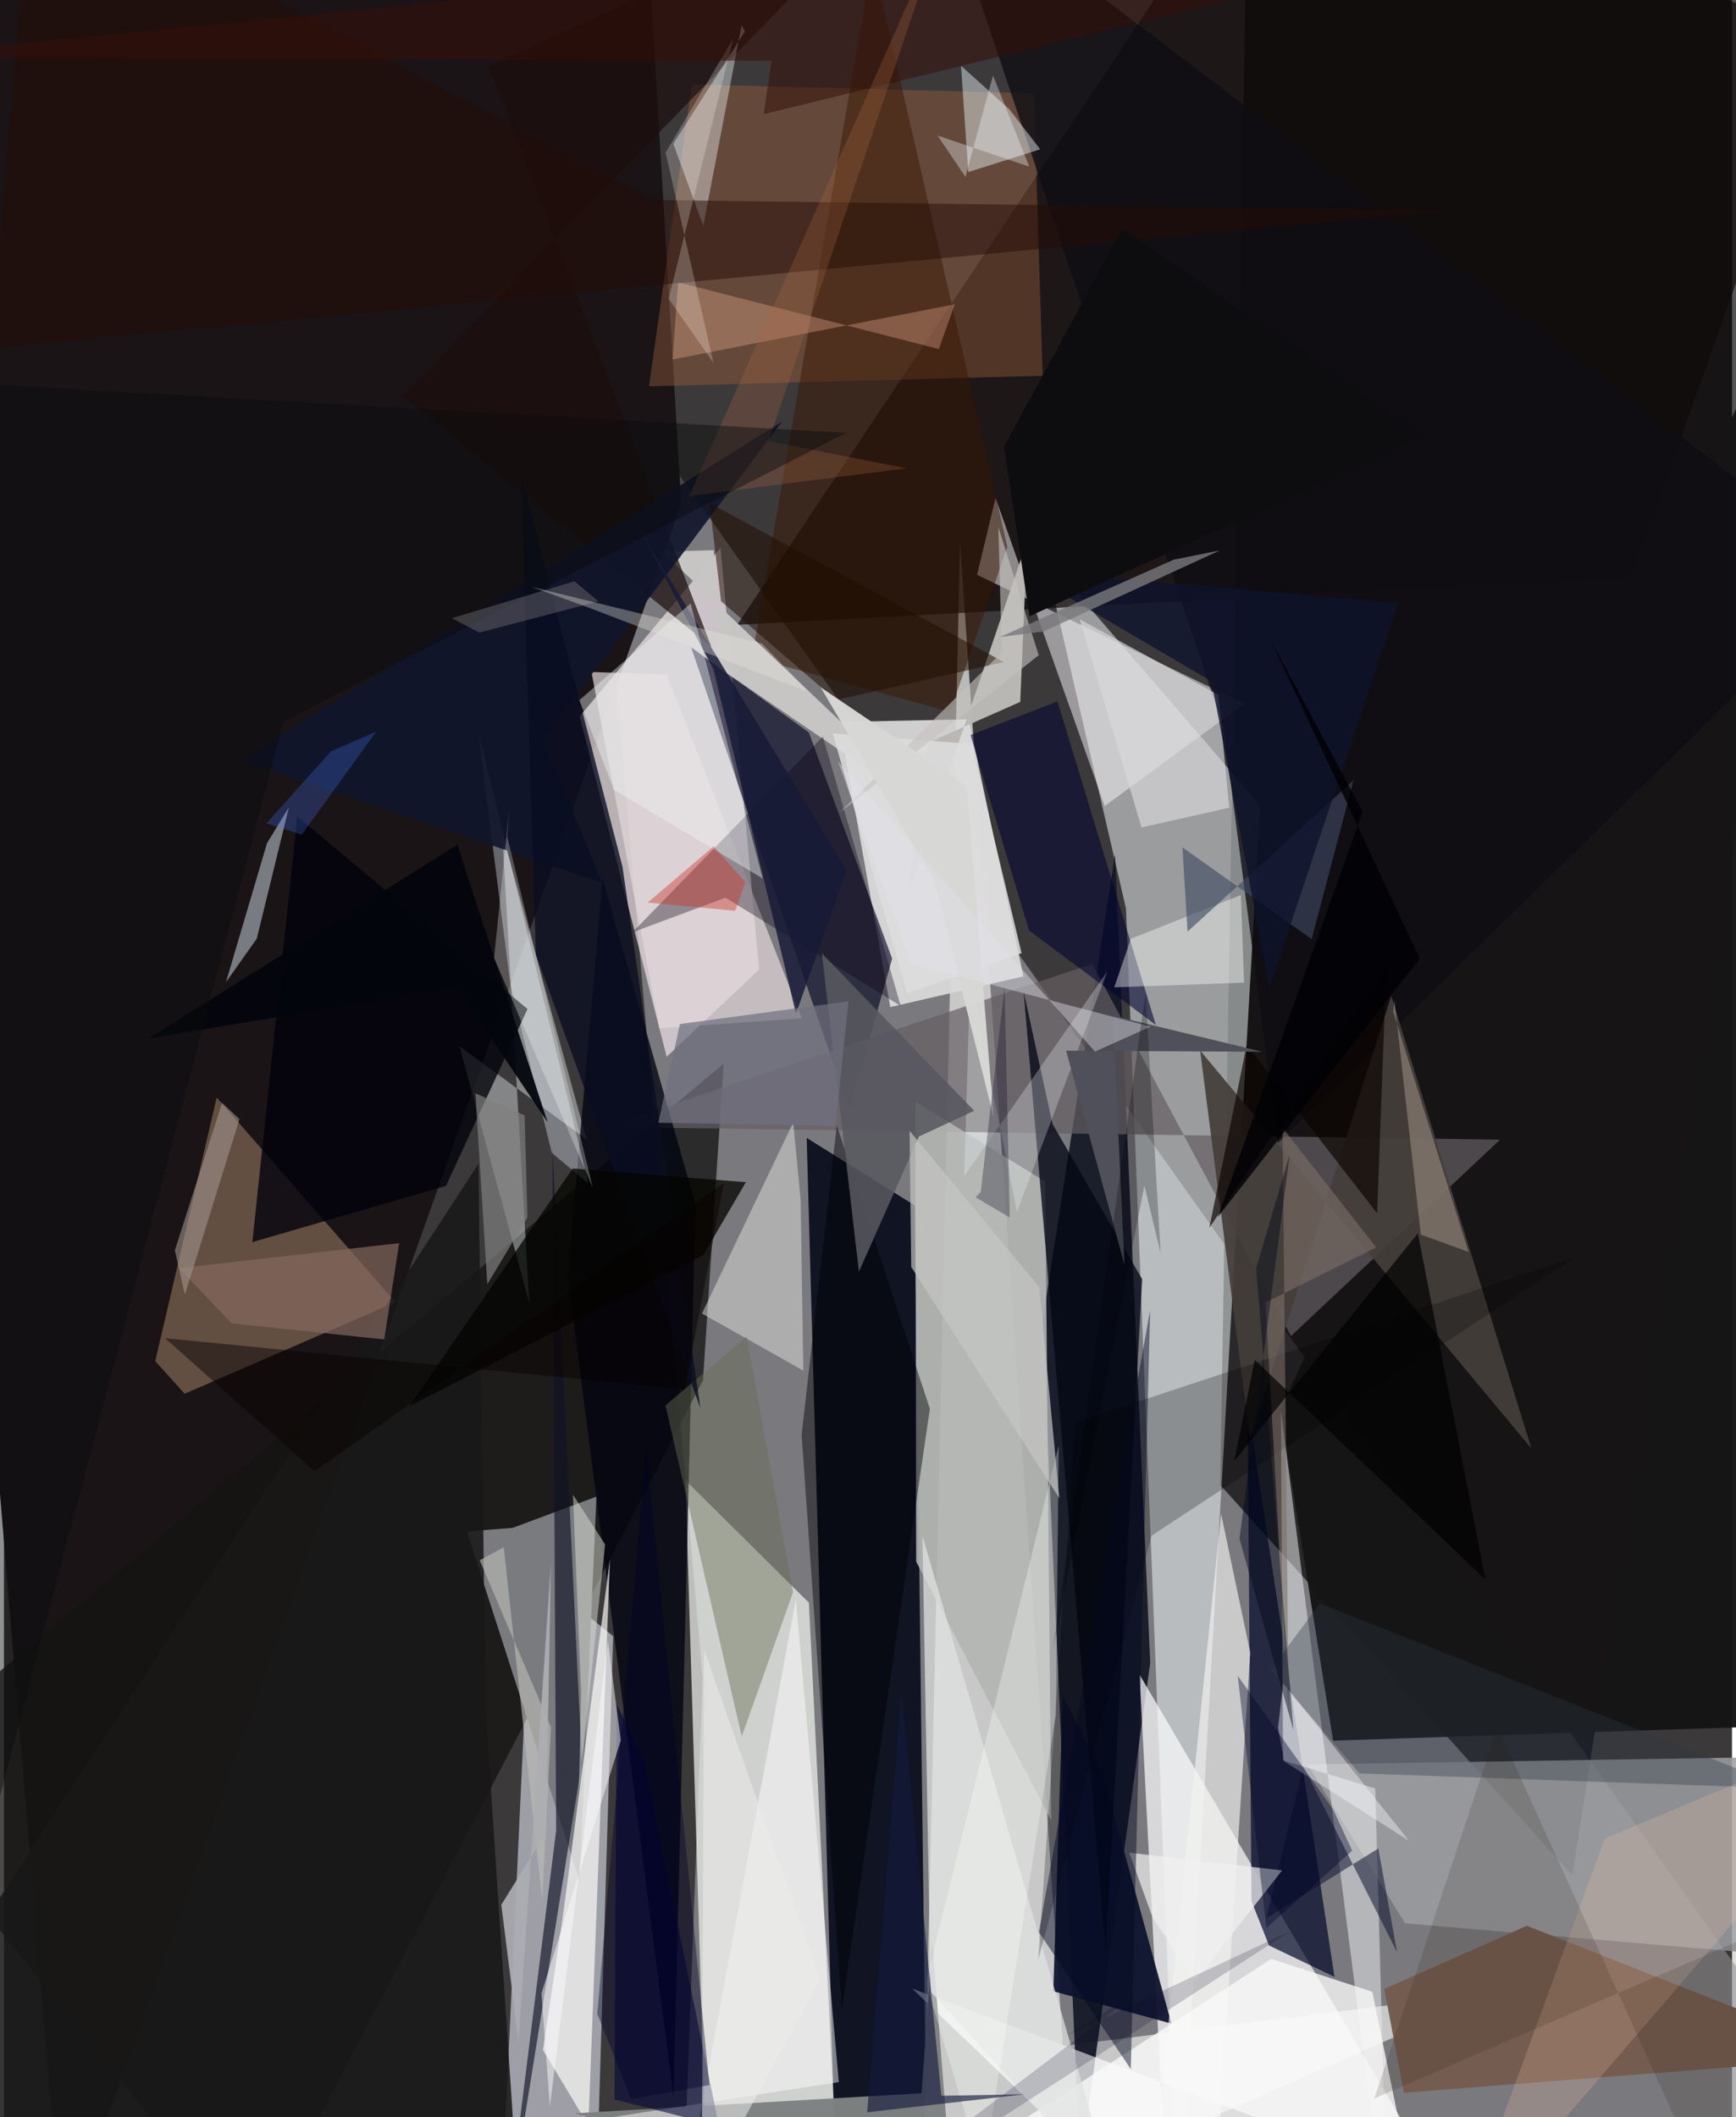 <svg xmlns="http://www.w3.org/2000/svg" width="228" height="278" viewBox="0 0 836 1024"><path fill="#3c393b" d="M0 0h836v1024H0z"/><path fill="#a5a7ad" fill-opacity=".588" d="M894.273 1030.595L282.01 166.739l55.992 645.147-8.58 228.118z"/><path fill="#040204" fill-opacity=".675" d="M898 17.48L601.613-62l-13.225 780.217 170.324 188.857z"/><path fill="#101423" fill-opacity=".992" d="M388.335 550.37L403.344 1086h43.54l-6.263-502.985z"/><path fill="#f6fcfc" fill-opacity=".506" d="M542.804 439.437l-39.609-171.058 104.528 121.178L568.158 1086z"/><path fill="#dcdddb" fill-opacity=".78" d="M722.59 963.274L443.94 1086l18.59-823.596 49.77 727.164z"/><path fill="#1a1417" d="M327.648 243.71L28.205 1086-62-2.522 309.55-62z"/><path fill="#eef1ec" fill-opacity=".729" d="M339.093 1027.79l65.192 48.865-14.864-301.473-59.731-59.225z"/><path fill="#ebf1fc" fill-opacity=".557" d="M285.948 1083.825l8.763-292.46-39.662-32.172-13.316 285.59z"/><path fill="#151927" fill-opacity=".933" d="M554.528 804.258l-33.88 244.24-18.222-409.204 35.075-226.022z"/><path fill="#dbdadb" fill-opacity=".929" d="M428.774 487.094L404.098 349.19l62.603-1.302 26.503 124.333z"/><path fill="#ece1e5" fill-opacity=".706" d="M320.598 511.105l44.727-42.144-18.674-204.005-68.142 81.554z"/><path fill="#fafafb" fill-opacity=".729" d="M439.4 961.816l255.788 95.876-145.81-247.713 14.045 270.847z"/><path fill="#141412" fill-opacity=".765" d="M348.16 514.483l-9.982 153.134L120.368 1086-62 858.711z"/><path fill="#00001e" fill-opacity=".612" d="M408.911 536.919l-76.439-223.782 56.921 41.17 40.284 109.347z"/><path fill="#9c9da1" fill-opacity=".859" d="M677.763 930.232l-47.058-76.827 225.225-3.604-17.991 94.07z"/><path fill="#110b0a" fill-opacity=".718" d="M898-32.128L564.626-12.453 354.714 302.22l432.656-23.095z"/><path fill="#161515" fill-opacity=".976" d="M898 833.491l-255 8.392-25.573-159.742L898 65.568z"/><path fill="#797b7f" d="M223.987 740.725l22.156-1.767 40.494-15.09-8.2 185.774z"/><path fill="#000728" fill-opacity=".69" d="M611.994 940.944l31.671 15.204-42.054-276.586 1.913 239.93z"/><path fill="#bc9376" fill-opacity=".455" d="M102.923 530.816l-29.73 127.526 14.217 15.762 101.986-44.275z"/><path fill="#fcf9fc" fill-opacity=".498" d="M532.522 389.843l-52.832-149.03-8.916 37.212 129.245 62.298z"/><path fill="#655e62" fill-opacity=".706" d="M290.88 545.073l432.904 6.14-101.176 94.992-96.086-180.024z"/><path fill="#0d132e" fill-opacity=".933" d="M512.23 819.96l19.464 38.41 33.105 120.375-57.16-15.641z"/><path fill="#b3b5b3" fill-opacity=".894" d="M503.716 571.474l2.91 309.043-65.314-125.158-.403-222.559z"/><path fill="#f6fefd" fill-opacity=".388" d="M254.135 630.138L220.342 505.98l61.524 45.123-40.86-148.33z"/><path fill="#00030f" fill-opacity=".773" d="M272.781 617.226l51.131 397.08 10.661-431.701-44.954-157.695z"/><path fill="#b9b8b5" fill-opacity=".996" d="M446.742 359.38l-8.67 69.911 56.899-167.676-3.322 77.863z"/><path fill="#9e613d" fill-opacity=".408" d="M498.202 45.126l4.32 136.621-190.482 5.093 20.71-146.02z"/><path fill="#745d50" d="M736.728 931.44l-68.971 30.532 9.483 50.212L898 994.941z"/><path fill="#e6e8ea" fill-opacity=".549" d="M669.615 1086l-51.87-404.026 1.05 169.491 44.584 13.52z"/><path fill="#f2f2f0" fill-opacity=".659" d="M558.35 1027.176l30.456-295.042 14.118 67.237L584.39 1086z"/><path fill="#191817" fill-opacity=".867" d="M229.52 562.959L-62 1009.852 250.308 1086l-17.265-258.654z"/><path fill="#030613" fill-opacity=".769" d="M493.292 479.625l39.712 463.73 17.634-324.644-43.368-75.06z"/><path fill="#0e0d12" fill-opacity=".784" d="M589.927 351.627l26.277 201.253L898 277.07 451.31-62z"/><path fill="#381601" fill-opacity=".475" d="M485.438 264.463l-27.74 79.823-95.792-26.318L420.135-19.78z"/><path fill="#fefefb" fill-opacity=".671" d="M293.166 754.174l-23.027 174.592-9.38 62.723 21.967 36.593z"/><path fill="#453e3b" fill-opacity=".918" d="M578.68 508.098l24.148 187.996 68.317-214.455 67.802 218.971z"/><path fill="#c7c6c5" fill-opacity=".996" d="M343.366 266.13l2.306 56.69 112.352 76.813-139.666-132.861z"/><path fill="#edf4ff" fill-opacity=".361" d="M229.231 352.844l15.78 123.316 20.014 81.447 17.73 14.826z"/><path fill="#e2e4de" fill-opacity=".486" d="M386.7 662.92l-1.29-82.75-3.585-37.275-44.138 92.415z"/><path fill="#00000a" fill-opacity=".776" d="M253.263 488.034l-39.4 85.521-93.691 27.203 21.748-205.85z"/><path fill="#ecf6fa" fill-opacity=".455" d="M486.224 52.685l15.097 19.541-34.813 10.977-3.504-51.36z"/><path fill="#7f8282" fill-opacity=".98" d="M449.154 939.474l-5.261 72.956-167.657 9.664L460.546 1086z"/><path fill="#1b0e0d" fill-opacity=".702" d="M234.599 32.106l107.639 280.711-149.49-121.335L439.879-62z"/><path fill="#f6fcff" fill-opacity=".392" d="M358.444 15.225l-34.637 54.35 14.512 39.628 18.555-97.013z"/><path fill="#c3cad4" fill-opacity=".565" d="M107.42 475.004l14.883-21.005 15.554-63.567-10.596 17.363z"/><path fill="#e2d7d8" fill-opacity=".706" d="M317.02 497.368l-32.81-172.363 36.348 1.298 65.466 166.228z"/><path fill="#0a0012" fill-opacity=".349" d="M349.068 434.177l84.77 52.388-37.663-130.363-92.106 94.721z"/><path fill="#686f54" fill-opacity=".443" d="M359.351 646.457l22.391 123.689-24.825 69.73L320 679.755z"/><path fill="#fafafa" fill-opacity=".784" d="M661.98 963.35l-48.866-15.918L399.42 1086h287.661z"/><path fill="#0f1225" fill-opacity=".639" d="M265.325 555.066l1.811 330.3L241.993 1086l37.604-233.62z"/><path fill="#10152c" fill-opacity=".91" d="M376.359 203.958L114.809 367.62l174.53 59.4-28.544-69.6z"/><path fill="#e0e2e1" fill-opacity=".737" d="M559.81 1086h-15.443L444.342 742.843l3.971 220.376z"/><path fill="#090d22" fill-opacity=".788" d="M257.346 461.685l79.581 219.426-37.682-261.82-49.187-190.089z"/><path fill="#fff" fill-opacity=".467" d="M56.866 1060.667l273.303-2.629 52.942-284.494 20.769 233.496z"/><path fill="#d9d9dc" fill-opacity=".659" d="M520.394 299.51l29.931 100.69 42.427-9.53-5.247-54.591z"/><path fill="#000537" fill-opacity=".565" d="M309.564 851.116l36.327 177.103-50.552-12.808 1.103-190.994z"/><path fill-opacity=".243" d="M518.412 687.87l241.337-79.601-204.579 134.5-54.818 205.17z"/><path fill="#08102e" fill-opacity=".529" d="M610.626 927.86l18.04-73.482 45.295 89.863-9.102-50.194z"/><path fill="#fcbb9a" fill-opacity=".318" d="M452.252 168.815l-126.128-32.267-2.671 37.299 136.54-26.694z"/><path fill="#000330" fill-opacity=".569" d="M495.899 450.027l61.354 45.733-47.573-156.5-42.082 16.242z"/><path fill="#eef5fa" fill-opacity=".282" d="M464.534 568.878l2.865-96.003 22.666 113.289 43.717-116.332z"/><path fill="#fefffd" fill-opacity=".408" d="M598.386 432.89l-53.24 21.174-8.016 23.464 62.787-2.253z"/><path fill="#000004" fill-opacity=".455" d="M402.905 544.298L447.937 681.4 405.34 971.709l-19.45-277.808z"/><path fill="#030400" fill-opacity=".757" d="M338.319 607.063l20.59-35.28-83.791-6.62-78.908 114.889z"/><path fill="#240d07" fill-opacity=".502" d="M698.773 101.763l-384.28-5.039L13.25-62-6.391 168.318z"/><path fill="#210d00" fill-opacity=".537" d="M483.73 320.202l-81.236 18.387-55.582-47.807-5.57-47.464z"/><path fill="#171b36" fill-opacity=".843" d="M407.653 420.932l-24.488 69.326-39.903-166.459-35.724-67.694z"/><path fill="#0b0400" fill-opacity=".671" d="M583.13 593.837l85.614-125.999-4.444 119.043-63.072-81.43z"/><path fill="#83695d" fill-opacity=".702" d="M84.703 613.356l106.484-12.105-7.202 46.589-73.839-7.781z"/><path fill="#ddded5" fill-opacity=".494" d="M279.2 818.518l-1.038 47.277 12.677-118.805-15.565-24.046z"/><path fill="#04060d" fill-opacity=".937" d="M219.266 477.689L70.046 502.18l149.288-93.64 43.683 134.267z"/><path fill="#fee5d2" fill-opacity=".275" d="M672.055 489.307l.577-5.74 12.797 113.546 23.13 8.406z"/><path fill="#2b3844" fill-opacity=".353" d="M636.61 775.582l-23.862 32 43.057 50.146 206.717 7.289z"/><path fill="#585860" fill-opacity=".878" d="M413.61 615.063l-17.95-154 73.689 76.17-26.693 12.444z"/><path fill="#50505a" d="M513.825 508.171l28.25 103.545-5.632-120.468 72.35 17.46z"/><path fill="#f0f0f1" fill-opacity=".698" d="M544.377 896.077l73.964 8.581-42.082 53.494-20.533-30.575z"/><path fill="#3f4a62" fill-opacity=".624" d="M570.12 409.85l62.51 44.347 20.214-76.77-80.246 73.15z"/><path fill="#f0f8f9" fill-opacity=".4" d="M278.363 338.65l16.75 43.319 71.94 42.927-34.866-133.001z"/><path fill="#deddde" fill-opacity=".855" d="M400.915 354.755l36.074 125.673 55.305-19.415-24.19-101.175z"/><path fill="#ffcdab" fill-opacity=".192" d="M894.857 838.734l-19.54 46.099-172.731 200.905 71.84-196.484z"/><path fill="#291b12" fill-opacity=".157" d="M836.273 1086L898 913.37l-235.066 101.576 59.616-179.653z"/><path fill="#fffcf5" fill-opacity=".231" d="M320.087 73.783l23.142 101.707-21.663-30.954 31.25-125.933z"/><path fill="#fbfefc" fill-opacity=".31" d="M510.264 699.193l-1.413 130.301-35.176 221.603-27.702-92.309z"/><path fill="#0e142c" fill-opacity=".796" d="M584.244 329.61l27.936 148.334 62.133-186.239-181.626-15.893z"/><path fill="#f7faff" fill-opacity=".408" d="M619.422 851.979l-3.073-16.33 2.509-21.67 60.78 76.285z"/><path fill="#7d6f67" fill-opacity=".584" d="M621.529 828.993l-2.985-283.549 45.316 57.897-53.59 26.667z"/><path fill="#040920" fill-opacity=".471" d="M554.49 633.704l-5.287 203.841-4.062 163.234-44.48-66.264z"/><path fill="#131a3d" fill-opacity=".635" d="M453.479 1013.656l40.441-.744-76.325 8.724 16.61-203.474z"/><path fill="#fafcf7" fill-opacity=".282" d="M284.883 574.519l-47.775-111.226 7.36-72.222-1.005 13.603z"/><path fill="#c6c3bf" fill-opacity=".612" d="M404.31 392.972l96.275-76.071-19.504-61.925 1.62 60.602z"/><path fill="gray" fill-opacity=".698" d="M251.86 539.47l-23.79-10.672 5.763 92.336 19.411-32.322z"/><path fill="#340e06" fill-opacity=".518" d="M-62 27.931l433.374 1.486-3.809 25.766L848.368-62z"/><path fill="#d8d7d6" fill-opacity=".973" d="M478.76 540.133l-12.912-159.837-70.73-47.858 54.938 93.495z"/><path fill="#c5c6c4" fill-opacity=".69" d="M438.108 546.958l.806 65.839 71.66 111.851-9.698-102.09z"/><path fill="#ecedeb" fill-opacity=".537" d="M335.073 1067.056l59.807-109.882-56.231-159.452L337.485 1086z"/><path fill-opacity=".69" d="M605.097 657.702l-9.922 49.02 88.835-110.22 32.673 167.474z"/><path fill="#79787c" fill-opacity=".808" d="M565.87 270.699L481.84 308.1l21.076-2.675 85.285-39.199z"/><path fill="#a2968f" fill-opacity=".573" d="M113.94 541.281l-26.4 84.907-4.863-21.453 22.849-71.316z"/><path fill="#ac6840" fill-opacity=".275" d="M331.576 239.891l104.987-13.379-66.63-13.187 84.653-250.797z"/><path fill="#0a0d0c" fill-opacity=".455" d="M-62 182.904l28.557 805.357 168.705-639.348 272.1-139.55z"/><path fill="#e1e1e8" fill-opacity=".431" d="M403.49 368.248l35.47 97.841 115.675 30.484-26.838 12.043z"/><path fill="#05031c" fill-opacity=".294" d="M486.566 588.875l-16.53-9.799 2.456-2.45 11.593-99.131z"/><path fill="#6f6c70" fill-opacity=".459" d="M276 281.138l11.561 9.711-57.584 15.124-13.306-6.977z"/><path fill="#000817" fill-opacity=".447" d="M597.722 744.26l24.28-185.85-16.21 54.94 18.042 223.527z"/><path fill="#00062a" fill-opacity=".392" d="M610.689 932.543l41.537-37.43-9.14-19.84-46.224-64.757z"/><path fill="#bbbbb7" fill-opacity=".635" d="M260.413 919.03l-18.632-170.66-11.616 6.286 34.464 80.77z"/><path fill="#477afe" fill-opacity=".255" d="M158.24 363.341l-31.258 34.884 17.044 5.472 36.084-49.862z"/><path fill="#0d0d10" d="M496.128 298.07l-12.305-82.032L541 110.704 686.53 210.77z"/><path fill="#070100" fill-opacity=".475" d="M329.407 672.007l18.887-99.822-198.059 139.437-72.251-64.374z"/><path fill="#cd3228" fill-opacity=".42" d="M343.34 409.36l-31.892 27.174 42.326 3.983 4.846-13.859z"/><path fill="#adaeb3" fill-opacity=".918" d="M262.146 886.516l2.52-131.1-15.752 231.97-8.312-66.1z"/><path fill="#000205" fill-opacity=".255" d="M551.699 573.42l7.845 32.5-7.277-125.689-44.814 318.084z"/><path fill="#060a28" fill-opacity=".192" d="M622.469 933.938L387.058 1086l165.474-125.26-38.451 23.79z"/><path fill="#fdfeff" fill-opacity=".482" d="M298.393 841.714l-6.223-48.06-28.071 225.257-4.053-54.833z"/><path fill="#70707f" fill-opacity=".714" d="M316.551 543.03l85.707 1.457 6.318-60.203-81.563 11.01z"/><path fill="#f3fafd" fill-opacity=".349" d="M478.474 36.48l-13.316 49.072-13.487-19.964 44.316 14.99z"/><path fill="#e7e6de" fill-opacity=".353" d="M366.726 311.258l22.55 23.445-106.216-40.755-27.978-10.163z"/><path fill="#000229" fill-opacity=".404" d="M310.644 699.885l30.636 308.587-37.767 6.818-16.466-41.289z"/><path fill="#000004" fill-opacity=".808" d="M657.287 392.54l-70.059 196.1 97.683-125.054-72.424-154.635z"/></svg>